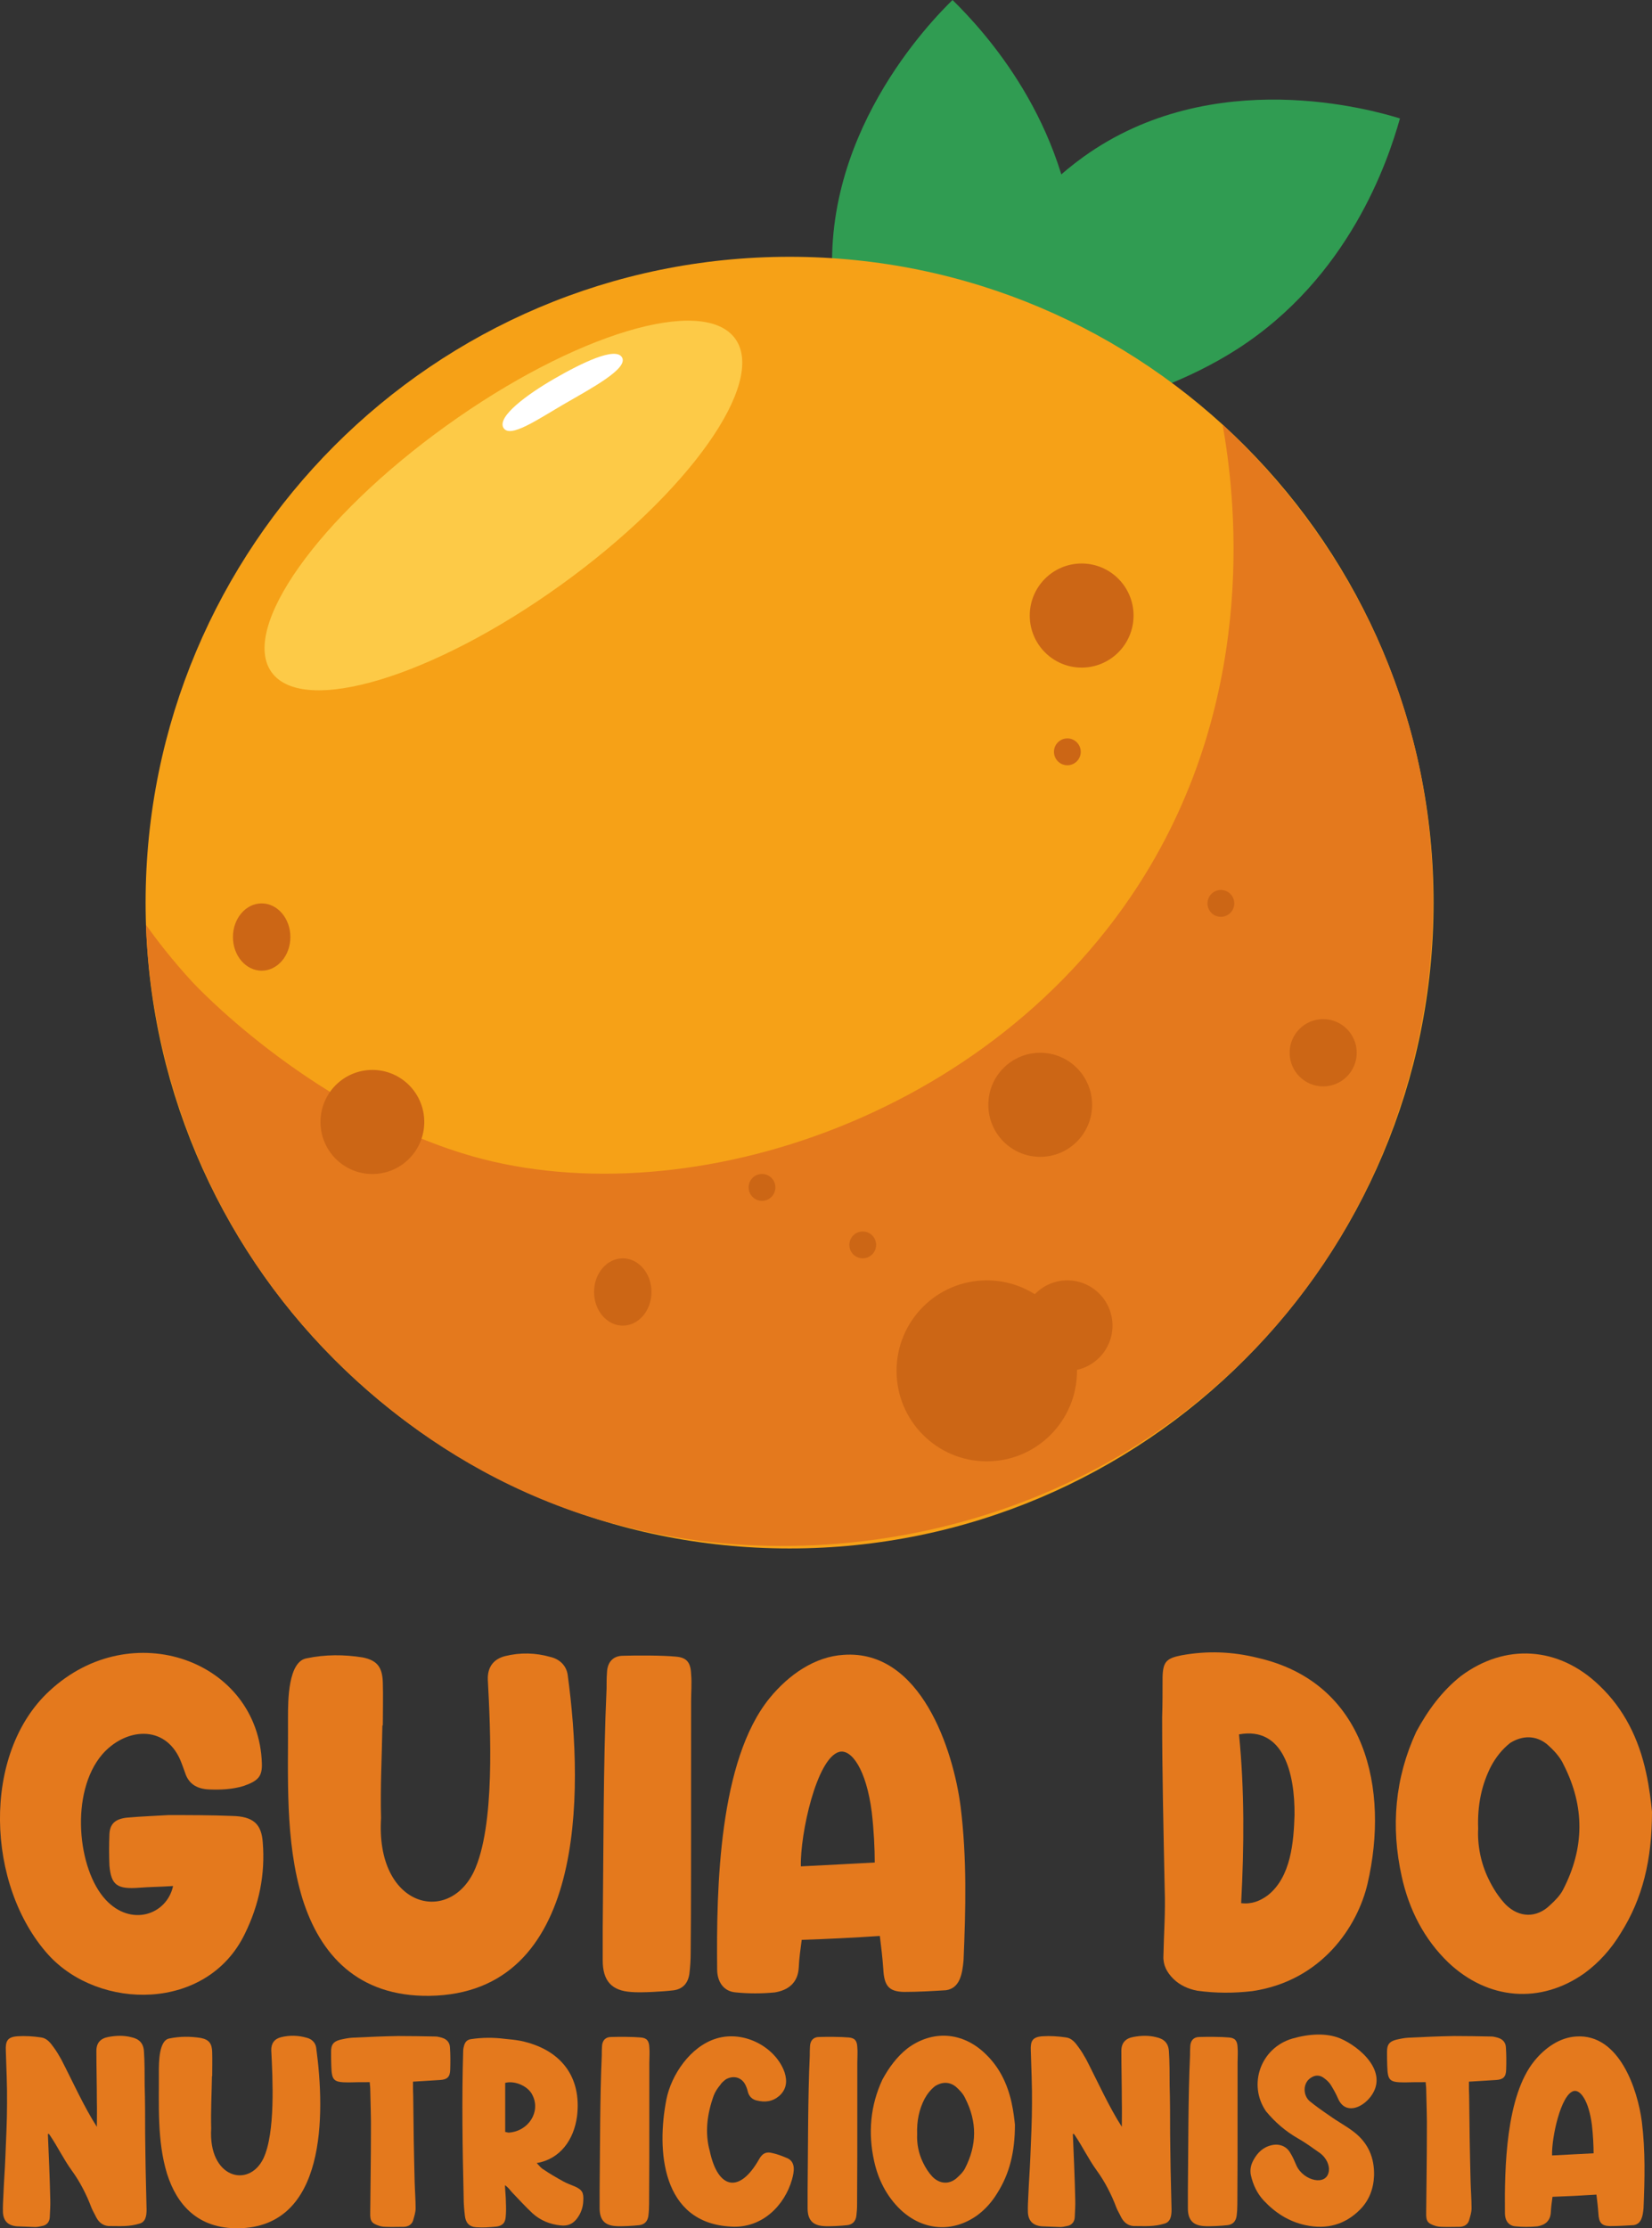 ﻿<svg width="175" height="236" viewBox="0 0 175 236" fill="none" xmlns="http://www.w3.org/2000/svg">
    <rect x="0" y="0" width="175" height="236" fill="#333333" stroke="none"/>
    <path d="M103.66 54.37C97.39 55.045 89.722 42.602 88.367 31.453C86.324 14.648 98.776 2.08 100.904 0C104.302 3.336 113.05 12.85 114.002 26.939C114.793 38.629 110.227 53.662 103.66 54.37Z" fill="#309C52"/>
    <path d="M102.062 41.073C98.459 35.883 105.661 23.164 114.765 16.618C128.487 6.751 145.46 11.672 148.3 12.542C147.012 17.131 142.891 29.394 131.024 36.998C121.176 43.309 105.834 46.511 102.062 41.073Z" fill="#309C52"/>
    <path d="M83.642 164C121.318 164 151.861 133.376 151.861 95.599C151.861 57.822 121.318 27.197 83.642 27.197C45.967 27.197 15.424 57.822 15.424 95.599C15.424 133.376 45.967 164 83.642 164Z" fill="#F6A117"/>
    <path d="M15.467 97.959C16.55 99.476 18.18 101.617 20.364 103.991C20.364 103.991 32.266 116.926 48.946 122.138C71.68 129.242 105.191 118.784 121.282 92.655C133.508 72.796 130.746 51.893 129.511 44.969C134.623 49.71 144.828 60.505 149.444 77.501C155.082 98.27 150.686 122.078 135.763 139.732C116.85 162.111 86.402 168.232 62.422 160.625C43.508 154.624 32.633 141.36 29.288 136.934C17.033 120.726 15.675 103.906 15.467 97.959Z" fill="#E4791D"/>
    <path opacity="0.8" d="M59.368 61.988C72.934 52.239 81.228 40.552 77.892 35.885C74.555 31.217 60.853 35.336 47.286 45.085C33.719 54.834 25.426 66.52 28.762 71.188C32.099 75.856 45.801 71.737 59.368 61.988Z" fill="#FFD453"/>
    <path d="M53.328 45.305C54.006 46.483 56.952 44.42 59.839 42.747C62.725 41.077 66.571 39.028 65.894 37.854C65.216 36.679 61.582 38.455 58.695 40.125C55.809 41.795 52.651 44.127 53.328 45.305Z" fill="white"/>
    <path d="M39.447 124.342C42.483 124.342 44.944 121.874 44.944 118.829C44.944 115.785 42.483 113.317 39.447 113.317C36.411 113.317 33.95 115.785 33.95 118.829C33.95 121.874 36.411 124.342 39.447 124.342Z" fill="#CC6615"/>
    <path d="M27.718 102.806C29.398 102.806 30.76 101.211 30.76 99.243C30.76 97.275 29.398 95.68 27.718 95.68C26.038 95.68 24.676 97.275 24.676 99.243C24.676 101.211 26.038 102.806 27.718 102.806Z" fill="#CC6615"/>
    <path d="M104.532 154.773C109.811 154.773 114.091 150.482 114.091 145.188C114.091 139.895 109.811 135.604 104.532 135.604C99.253 135.604 94.973 139.895 94.973 145.188C94.973 150.482 99.253 154.773 104.532 154.773Z" fill="#CC6615"/>
    <path d="M113.067 145.192C115.708 145.192 117.849 143.045 117.849 140.398C117.849 137.75 115.708 135.604 113.067 135.604C110.427 135.604 108.286 137.75 108.286 140.398C108.286 143.045 110.427 145.192 113.067 145.192Z" fill="#CC6615"/>
    <path d="M110.192 122.523C113.228 122.523 115.689 120.055 115.689 117.011C115.689 113.967 113.228 111.499 110.192 111.499C107.155 111.499 104.694 113.967 104.694 117.011C104.694 120.055 107.155 122.523 110.192 122.523Z" fill="#CC6615"/>
    <path d="M65.971 140.398C67.651 140.398 69.013 138.803 69.013 136.835C69.013 134.867 67.651 133.272 65.971 133.272C64.291 133.272 62.93 134.867 62.93 136.835C62.93 138.803 64.291 140.398 65.971 140.398Z" fill="#CC6615"/>
    <path d="M140.167 115.061C142.129 115.061 143.72 113.466 143.72 111.499C143.72 109.531 142.129 107.936 140.167 107.936C138.205 107.936 136.614 109.531 136.614 111.499C136.614 113.466 138.205 115.061 140.167 115.061Z" fill="#CC6615"/>
    <path d="M80.721 127.183C81.504 127.183 82.139 126.546 82.139 125.761C82.139 124.975 81.504 124.338 80.721 124.338C79.938 124.338 79.302 124.975 79.302 125.761C79.302 126.546 79.938 127.183 80.721 127.183Z" fill="#CC6615"/>
    <path d="M91.391 133.272C92.175 133.272 92.81 132.635 92.81 131.85C92.81 131.064 92.175 130.427 91.391 130.427C90.608 130.427 89.973 131.064 89.973 131.85C89.973 132.635 90.608 133.272 91.391 133.272Z" fill="#CC6615"/>
    <path d="M113.067 81.05C113.851 81.05 114.486 80.413 114.486 79.628C114.486 78.842 113.851 78.205 113.067 78.205C112.284 78.205 111.649 78.842 111.649 79.628C111.649 80.413 112.284 81.05 113.067 81.05Z" fill="#CC6615"/>
    <path d="M129.331 97.102C130.114 97.102 130.749 96.466 130.749 95.68C130.749 94.894 130.114 94.258 129.331 94.258C128.547 94.258 127.912 94.894 127.912 95.68C127.912 96.466 128.547 97.102 129.331 97.102Z" fill="#CC6615"/>
    <path d="M114.582 70.706C117.618 70.706 120.079 68.238 120.079 65.194C120.079 62.15 117.618 59.682 114.582 59.682C111.545 59.682 109.084 62.15 109.084 65.194C109.084 68.238 111.545 70.706 114.582 70.706Z" fill="#CC6615"/>
    <g clip-path="url(#clip0_0_1)">
        <path d="M14.76 199.931C12.408 200.111 11.775 199.661 11.591 197.579C11.546 196.492 11.546 195.362 11.591 194.275C11.637 193.188 12.18 192.647 13.447 192.509C14.94 192.374 16.387 192.329 17.835 192.239C20.051 192.239 22.312 192.239 24.576 192.329C26.838 192.374 27.7 193.188 27.835 195.134C28.105 198.483 27.471 201.694 25.934 204.818C21.952 213.054 10.507 212.964 5.123 207.035C-1.484 199.703 -1.979 185.72 5.258 179.07C13.943 171.014 27.381 175.856 27.742 186.763C27.787 188.165 27.333 188.619 25.796 189.16C24.573 189.523 23.354 189.568 22.177 189.523C20.91 189.478 20.096 188.979 19.688 187.985C19.507 187.487 19.324 186.946 19.099 186.402C17.429 182.557 13.222 183.053 10.826 185.814C7.387 189.842 8.201 197.985 11.189 201.199C13.859 204.094 17.658 202.827 18.336 199.751C17.024 199.841 15.892 199.841 14.76 199.931Z" fill="#E4791D"/>
        <path d="M40.366 192.557C39.778 201.922 47.423 203.914 50.183 198.258C52.49 193.416 51.949 183.098 51.676 177.896C51.631 176.583 52.264 175.724 53.487 175.405C55.114 174.997 56.745 175.042 58.327 175.496C59.276 175.721 60 176.4 60.138 177.397C61.856 190.022 62.039 211.153 45.481 211.381C37.88 211.471 33.898 206.993 32.045 201.108C30.144 194.909 30.553 188.075 30.508 181.876C30.508 180.157 30.508 175.949 32.499 175.631C34.444 175.222 36.435 175.222 38.426 175.541C39.964 175.856 40.508 176.58 40.553 178.211C40.598 179.704 40.553 181.197 40.553 182.738C40.553 182.738 40.553 182.738 40.508 182.738C40.456 186.042 40.276 189.253 40.366 192.557Z" fill="#E4791D"/>
        <path d="M73.03 209.029C72.895 210.024 72.351 210.657 71.357 210.796C70.27 210.931 67.919 211.066 66.877 210.976C64.751 210.841 63.847 209.753 63.847 207.627C63.847 206.494 63.847 205.41 63.847 204.232C63.937 196.315 63.892 186.766 64.255 178.848C64.255 178.304 64.255 177.715 64.3 177.13C64.345 176.042 64.934 175.363 66.018 175.363C67.466 175.318 70.18 175.318 71.583 175.454C72.76 175.544 73.165 176.087 73.21 177.31C73.3 178.259 73.21 179.211 73.21 180.206C73.21 196.179 73.21 202.379 73.165 206.813C73.165 207.534 73.12 208.306 73.03 209.029Z" fill="#E4791D"/>
        <path d="M84.928 205.452C84.793 206.446 84.658 207.398 84.613 208.393C84.523 210.021 83.481 210.79 82.078 211.018C80.721 211.153 79.273 211.153 77.961 211.018C76.649 210.928 75.97 209.886 75.97 208.573C75.88 199.931 76.15 186.444 81.535 179.839C83.571 177.349 86.33 175.451 89.36 175.267C97.55 174.679 100.988 185.357 101.757 191.331C102.436 196.762 102.3 202.193 102.072 207.621C101.937 209.023 101.709 210.561 100.216 210.787C98.769 210.877 97.276 210.967 95.739 210.967C94.156 210.922 93.658 210.333 93.568 208.525C93.478 207.257 93.342 206.173 93.204 205.04C90.403 205.227 87.688 205.362 84.928 205.452ZM92.348 191.923C91.76 187.354 90.177 185.225 88.91 185.543C86.514 186.177 84.748 194.23 84.838 197.669C87.598 197.534 90.087 197.399 92.664 197.261C92.664 195.816 92.574 193.87 92.348 191.923Z" fill="#E4791D"/>
        <path d="M132.655 210.883C130.709 211.108 128.763 211.108 126.82 210.838C125.871 210.657 124.964 210.249 124.285 209.57C123.607 208.891 123.198 208.122 123.243 207.173C123.288 204.821 123.469 202.466 123.378 200.114C123.243 193.371 123.108 187.67 123.108 181.879C123.153 180.521 123.153 179.073 123.153 177.625C123.198 175.997 123.562 175.634 125.144 175.318C127.859 174.82 130.529 174.91 133.243 175.589C144.736 178.214 147.177 189.526 144.871 199.481C143.829 204.004 140.03 209.798 132.655 210.883ZM134.282 200.748C136.772 198.802 137.042 195.047 137.132 192.242C137.177 187.808 135.955 182.831 131.252 183.69C131.841 189.619 131.796 195.591 131.478 201.565C132.61 201.697 133.469 201.337 134.282 200.748Z" fill="#E4791D"/>
        <path d="M171.697 204.728C170.658 206.446 169.391 207.849 167.853 208.981C163.192 212.285 157.628 211.832 153.421 207.849C150.841 205.359 149.258 202.238 148.49 198.754C147.312 193.458 147.766 188.301 150.027 183.413C151.249 181.152 152.742 179.115 154.733 177.532C159.439 174.003 165.138 174.363 169.436 178.526C172.06 181.016 173.598 184.182 174.367 187.712C174.73 189.34 174.91 190.971 175 191.875C175 196.99 174.006 201.063 171.697 204.728ZM157.673 198.982C158.171 200.021 158.76 200.928 159.484 201.697C160.931 203.145 162.787 203.145 164.189 201.787C164.733 201.289 165.276 200.748 165.592 200.114C167.853 195.726 167.898 191.334 165.637 186.901C165.273 186.087 164.595 185.363 163.871 184.729C162.694 183.78 161.291 183.78 159.979 184.594C159.12 185.273 158.487 186.087 157.988 186.994C156.946 188.985 156.496 191.202 156.586 193.647C156.496 195.407 156.859 197.309 157.673 198.982Z" fill="#E4791D"/>
        <path d="M5.324 232.918C5.348 233.555 5.3 234.216 5.273 234.826C5.249 235.333 4.943 235.691 4.432 235.766C4.204 235.817 3.949 235.868 3.721 235.868C3.06 235.844 2.423 235.817 1.787 235.793C0.871 235.718 0.36 235.234 0.312 234.318C0.288 233.681 0.336 233.044 0.363 232.408C0.414 231.11 0.516 229.812 0.567 228.515C0.643 226.607 0.745 224.673 0.745 222.79C0.769 221.008 0.67 218.999 0.618 217.215C0.567 216.145 0.796 215.74 1.865 215.662C2.655 215.611 3.519 215.662 4.357 215.788C4.943 215.863 5.324 216.322 5.682 216.83C5.988 217.239 6.24 217.671 6.495 218.128C7.691 220.444 8.913 223.168 10.261 225.253C10.261 224.36 10.285 223.444 10.261 222.555C10.261 220.9 10.21 218.813 10.21 217.212C10.21 216.371 10.643 215.887 11.483 215.737C12.297 215.584 13.111 215.56 13.901 215.761C14.742 215.938 15.198 216.398 15.249 217.263C15.324 218.281 15.324 219.783 15.324 220.825C15.375 222.555 15.375 224.285 15.375 226.019C15.399 227.214 15.399 228.437 15.426 229.632C15.45 231.107 15.501 232.558 15.528 234.009C15.528 234.696 15.426 235.333 14.766 235.51C13.673 235.841 12.781 235.766 11.79 235.766C11.027 235.817 10.516 235.459 10.186 234.826C10.033 234.495 9.829 234.165 9.703 233.858C9.168 232.432 8.48 231.083 7.591 229.863C6.727 228.668 6.114 227.37 5.3 226.172C5.249 226.121 5.225 226.046 5.174 225.995C5.15 225.995 5.123 226.019 5.072 226.019C5.171 228.337 5.273 230.629 5.324 232.918Z" fill="#E4791D"/>
        <path d="M22.372 225.412C22.042 230.68 26.343 231.801 27.895 228.62C29.192 225.895 28.886 220.095 28.736 217.167C28.712 216.428 29.066 215.944 29.754 215.767C30.67 215.538 31.586 215.563 32.478 215.818C33.012 215.944 33.42 216.325 33.496 216.887C34.463 223.988 34.565 235.874 25.252 236C20.976 236.051 18.739 233.531 17.694 230.224C16.625 226.736 16.853 222.895 16.829 219.407C16.829 218.44 16.829 216.073 17.949 215.896C19.042 215.668 20.162 215.668 21.282 215.845C22.147 216.022 22.454 216.431 22.478 217.347C22.502 218.188 22.478 219.026 22.478 219.891C22.478 219.891 22.478 219.891 22.454 219.891C22.424 221.747 22.321 223.552 22.372 225.412Z" fill="#E4791D"/>
        <path d="M43.772 222C43.796 224.952 43.847 228.133 43.925 231.086C43.949 232.029 44.027 232.945 44.027 233.885C44.027 234.318 43.874 234.774 43.748 235.21C43.594 235.642 43.189 235.847 42.73 235.847C42.093 235.847 41.483 235.871 40.871 235.847C40.667 235.847 40.462 235.823 40.261 235.772C39.369 235.492 39.192 235.264 39.219 234.345C39.243 231.494 39.294 228.644 39.294 225.793C39.318 224.366 39.243 222.663 39.219 221.213C39.219 220.984 39.168 220.729 39.168 220.525C38.354 220.525 37.643 220.525 36.928 220.549C35.324 220.549 35.147 220.344 35.096 218.819C35.072 218.311 35.072 217.8 35.072 217.317C35.072 216.578 35.276 216.247 35.988 216.043C36.42 215.941 36.88 215.839 37.336 215.815C38.964 215.74 40.568 215.662 42.171 215.638C43.495 215.638 44.844 215.662 46.141 215.689C46.369 215.689 46.574 215.764 46.802 215.815C47.336 215.968 47.643 216.322 47.667 216.857C47.718 217.62 47.718 218.434 47.691 219.224C47.667 219.987 47.36 220.242 46.649 220.293C45.682 220.344 44.766 220.42 43.748 220.471C43.748 221.008 43.748 221.516 43.772 222Z" fill="#E4791D"/>
        <path d="M57.565 229.764C58.225 230.221 58.94 230.629 59.676 231.038C60.084 231.266 60.489 231.395 60.898 231.572C61.688 231.93 61.838 232.233 61.787 233.098C61.763 233.759 61.559 234.372 61.15 234.931C60.718 235.516 60.159 235.796 59.369 235.694C58.276 235.591 57.231 235.159 56.417 234.42C55.655 233.708 54.94 232.918 54.228 232.179C54 231.924 53.82 231.645 53.489 231.44C53.513 232.05 53.592 232.687 53.592 233.324C53.615 233.807 53.615 234.315 53.568 234.798C53.516 235.435 53.237 235.715 52.628 235.817C51.889 235.892 51.177 235.943 50.438 235.892C49.7 235.841 49.318 235.408 49.243 234.645C49.168 234.008 49.117 233.372 49.117 232.735C48.991 227.364 48.913 222.3 49.066 217.209C49.066 217.004 49.117 216.827 49.168 216.623C49.294 216.214 49.526 216.013 49.931 215.962C51.126 215.785 52.297 215.785 53.492 215.938C54.027 215.989 54.562 216.04 55.12 216.142C59.42 217.034 61.634 219.96 61.126 224.135C60.796 226.628 59.345 228.665 56.853 229.097C57.105 229.332 57.282 229.611 57.565 229.764ZM53.516 225.793C53.67 225.817 53.796 225.868 53.898 225.868C56.009 225.715 57.282 223.655 56.417 221.924C56.009 220.981 54.559 220.32 53.516 220.6C53.516 222.33 53.516 224.063 53.516 225.793Z" fill="#E4791D"/>
        <path d="M68.685 234.675C68.61 235.234 68.303 235.592 67.745 235.667C67.135 235.742 65.811 235.82 65.225 235.769C64.03 235.694 63.52 235.081 63.52 233.885C63.52 233.249 63.52 232.639 63.52 231.975C63.571 227.52 63.544 222.15 63.748 217.698C63.748 217.392 63.748 217.061 63.772 216.731C63.796 216.121 64.129 215.74 64.739 215.74C65.553 215.716 67.081 215.716 67.868 215.791C68.528 215.842 68.757 216.148 68.784 216.833C68.835 217.368 68.784 217.903 68.784 218.461C68.784 227.445 68.784 230.933 68.76 233.426C68.76 233.834 68.736 234.267 68.685 234.675Z" fill="#E4791D"/>
        <path d="M70.592 222.357C71.099 219.786 73.111 216.731 75.91 215.893C78.886 215.004 82.195 216.86 83.111 219.482C83.418 220.426 83.315 221.291 82.553 221.975C81.841 222.585 81.051 222.687 80.135 222.459C79.703 222.357 79.373 222.051 79.243 221.618C79.192 221.414 79.141 221.21 79.039 220.981C78.682 220.065 77.793 219.735 76.901 220.218C76.673 220.396 76.418 220.6 76.291 220.828C76.012 221.158 75.757 221.54 75.604 221.948C74.916 223.856 74.637 225.868 75.195 227.854C76.06 231.876 78.352 232.359 80.436 228.644C80.766 228.085 81.147 227.854 81.811 228.034C82.294 228.136 82.778 228.313 83.261 228.518C84.355 228.899 84.126 230.02 83.898 230.834C83.135 233.531 80.769 236.027 77.46 235.823C70.033 235.465 69.55 227.677 70.592 222.357Z" fill="#E4791D"/>
        <path d="M90.718 234.675C90.643 235.234 90.336 235.592 89.778 235.667C89.168 235.742 87.844 235.82 87.258 235.769C86.063 235.694 85.552 235.081 85.552 233.885C85.552 233.249 85.552 232.639 85.552 231.975C85.603 227.52 85.576 222.15 85.781 217.698C85.781 217.392 85.781 217.061 85.805 216.731C85.829 216.121 86.162 215.74 86.772 215.74C87.585 215.716 89.114 215.716 89.901 215.791C90.561 215.842 90.79 216.148 90.817 216.833C90.868 217.368 90.817 217.903 90.817 218.461C90.817 227.445 90.817 230.933 90.793 233.426C90.796 233.834 90.769 234.267 90.718 234.675Z" fill="#E4791D"/>
        <path d="M105.655 232.257C105.069 233.225 104.357 234.015 103.493 234.648C100.871 236.505 97.742 236.252 95.376 234.012C93.925 232.612 93.033 230.855 92.601 228.896C91.94 225.919 92.192 223.018 93.466 220.269C94.153 218.996 94.991 217.851 96.111 216.959C98.757 214.974 101.964 215.178 104.381 217.518C105.856 218.918 106.721 220.699 107.156 222.684C107.36 223.601 107.463 224.517 107.514 225.024C107.514 227.905 106.952 230.197 105.655 232.257ZM97.769 229.025C98.048 229.611 98.379 230.119 98.787 230.551C99.601 231.365 100.646 231.365 101.433 230.602C101.739 230.323 102.042 230.017 102.222 229.662C103.496 227.193 103.52 224.724 102.246 222.231C102.042 221.771 101.661 221.366 101.255 221.008C100.595 220.474 99.805 220.474 99.066 220.933C98.583 221.315 98.225 221.774 97.946 222.282C97.361 223.402 97.105 224.649 97.156 226.025C97.105 227.016 97.309 228.082 97.769 229.025Z" fill="#E4791D"/>
        <path d="M113.901 232.918C113.925 233.555 113.877 234.216 113.85 234.826C113.826 235.333 113.519 235.691 113.009 235.766C112.781 235.817 112.525 235.868 112.297 235.868C111.637 235.844 111 235.817 110.363 235.793C109.447 235.718 108.937 235.234 108.889 234.318C108.865 233.681 108.913 233.044 108.94 232.408C108.991 231.11 109.093 229.812 109.144 228.515C109.219 226.607 109.321 224.673 109.321 222.79C109.345 221.008 109.246 218.999 109.195 217.215C109.144 216.145 109.372 215.74 110.441 215.662C111.231 215.611 112.096 215.662 112.934 215.788C113.519 215.863 113.901 216.322 114.258 216.83C114.565 217.239 114.817 217.671 115.072 218.128C116.267 220.444 117.489 223.168 118.838 225.253C118.838 224.36 118.862 223.444 118.838 222.555C118.838 220.9 118.787 218.813 118.787 217.212C118.787 216.371 119.219 215.887 120.06 215.737C120.874 215.584 121.688 215.56 122.477 215.761C123.318 215.938 123.775 216.398 123.826 217.263C123.901 218.281 123.901 219.783 123.901 220.825C123.952 222.555 123.952 224.285 123.952 226.019C123.976 227.214 123.976 228.437 124.003 229.632C124.027 231.107 124.078 232.558 124.105 234.009C124.105 234.696 124.003 235.333 123.342 235.51C122.249 235.841 121.357 235.766 120.366 235.766C119.604 235.817 119.093 235.459 118.763 234.826C118.61 234.495 118.405 234.165 118.279 233.858C117.745 232.432 117.057 231.083 116.168 229.863C115.303 228.668 114.691 227.37 113.877 226.172C113.826 226.121 113.802 226.046 113.751 225.995C113.727 225.995 113.7 226.019 113.649 226.019C113.748 228.337 113.85 230.629 113.901 232.918Z" fill="#E4791D"/>
        <path d="M131 234.675C130.925 235.234 130.619 235.592 130.06 235.667C129.45 235.742 128.126 235.82 127.54 235.769C126.345 235.694 125.835 235.081 125.835 233.885C125.835 233.249 125.835 232.639 125.835 231.975C125.886 227.52 125.859 222.15 126.063 217.698C126.063 217.392 126.063 217.061 126.087 216.731C126.111 216.121 126.444 215.74 127.054 215.74C127.868 215.716 129.396 215.716 130.183 215.791C130.844 215.842 131.072 216.148 131.099 216.833C131.15 217.368 131.099 217.903 131.099 218.461C131.099 227.445 131.099 230.933 131.075 233.426C131.075 233.834 131.051 234.267 131 234.675Z" fill="#E4791D"/>
        <path d="M141.763 222.306C141.535 221.771 141.252 221.264 140.949 220.78C140.796 220.552 140.541 220.296 140.288 220.119C139.856 219.762 139.348 219.738 138.889 220.044C137.973 220.603 138.024 221.927 138.736 222.537C139.396 223.072 140.111 223.579 140.823 224.063C141.664 224.673 142.631 225.183 143.417 225.793C144.943 226.965 145.607 228.542 145.556 230.425C145.505 231.801 145.045 233.02 144.105 233.987C142.478 235.643 140.517 236.15 138.279 235.667C136.523 235.285 135.099 234.369 133.877 233.071C133.165 232.308 132.733 231.392 132.502 230.347C132.399 229.812 132.502 229.305 132.757 228.821C133.189 228.007 133.799 227.394 134.742 227.193C135.532 227.016 136.294 227.319 136.676 228.007C136.955 228.44 137.135 228.899 137.336 229.356C138.075 230.984 140.568 231.596 140.772 229.914C140.847 229.305 140.493 228.539 139.856 228.055C139.093 227.52 138.303 226.935 137.49 226.478C136.165 225.715 135.072 224.772 134.105 223.601C132.171 220.774 133.547 216.908 136.88 215.914C138.736 215.379 140.544 215.304 141.97 215.89C144.057 216.782 147.162 219.452 145.201 222.051C144.231 223.324 142.502 223.934 141.763 222.306Z" fill="#E4791D"/>
        <path d="M155.631 222C155.655 224.952 155.706 228.133 155.784 231.086C155.808 232.029 155.886 232.945 155.886 233.885C155.886 234.318 155.733 234.774 155.607 235.21C155.453 235.642 155.048 235.847 154.589 235.847C153.952 235.847 153.342 235.871 152.73 235.847C152.526 235.847 152.321 235.823 152.12 235.772C151.228 235.492 151.051 235.264 151.078 234.345C151.102 231.494 151.153 228.644 151.153 225.793C151.177 224.366 151.102 222.663 151.078 221.213C151.078 220.984 151.027 220.729 151.027 220.525C150.213 220.525 149.501 220.525 148.787 220.549C147.183 220.549 147.006 220.344 146.955 218.819C146.931 218.311 146.931 217.8 146.931 217.317C146.931 216.578 147.135 216.247 147.847 216.043C148.279 215.941 148.739 215.839 149.195 215.815C150.823 215.74 152.426 215.662 154.03 215.638C155.354 215.638 156.703 215.662 158 215.689C158.228 215.689 158.432 215.764 158.661 215.815C159.195 215.968 159.501 216.322 159.525 216.857C159.577 217.62 159.577 218.434 159.55 219.224C159.525 219.987 159.219 220.242 158.507 220.293C157.541 220.344 156.625 220.42 155.607 220.471C155.604 221.008 155.604 221.516 155.631 222Z" fill="#E4791D"/>
        <path d="M164.46 232.666C164.385 233.225 164.306 233.759 164.282 234.321C164.231 235.237 163.646 235.67 162.856 235.796C162.093 235.871 161.279 235.871 160.541 235.796C159.802 235.745 159.421 235.159 159.421 234.42C159.369 229.56 159.523 221.976 162.55 218.26C163.694 216.86 165.246 215.791 166.952 215.689C171.559 215.358 173.493 221.366 173.925 224.724C174.306 227.779 174.231 230.834 174.102 233.885C174.027 234.675 173.898 235.54 173.06 235.667C172.246 235.718 171.406 235.769 170.541 235.769C169.649 235.745 169.369 235.411 169.318 234.393C169.267 233.681 169.192 233.068 169.114 232.435C167.538 232.537 166.012 232.615 164.46 232.666ZM168.634 225.054C168.303 222.483 167.412 221.288 166.7 221.465C165.351 221.822 164.36 226.352 164.412 228.286C165.964 228.211 167.363 228.133 168.814 228.058C168.811 227.244 168.76 226.148 168.634 225.054Z" fill="#E4791D"/>
    </g>
    <defs>
        <clipPath id="clip0_0_1">
            <rect width="175" height="61" fill="white" transform="translate(0 175)"/>
        </clipPath>
    </defs>
</svg>
